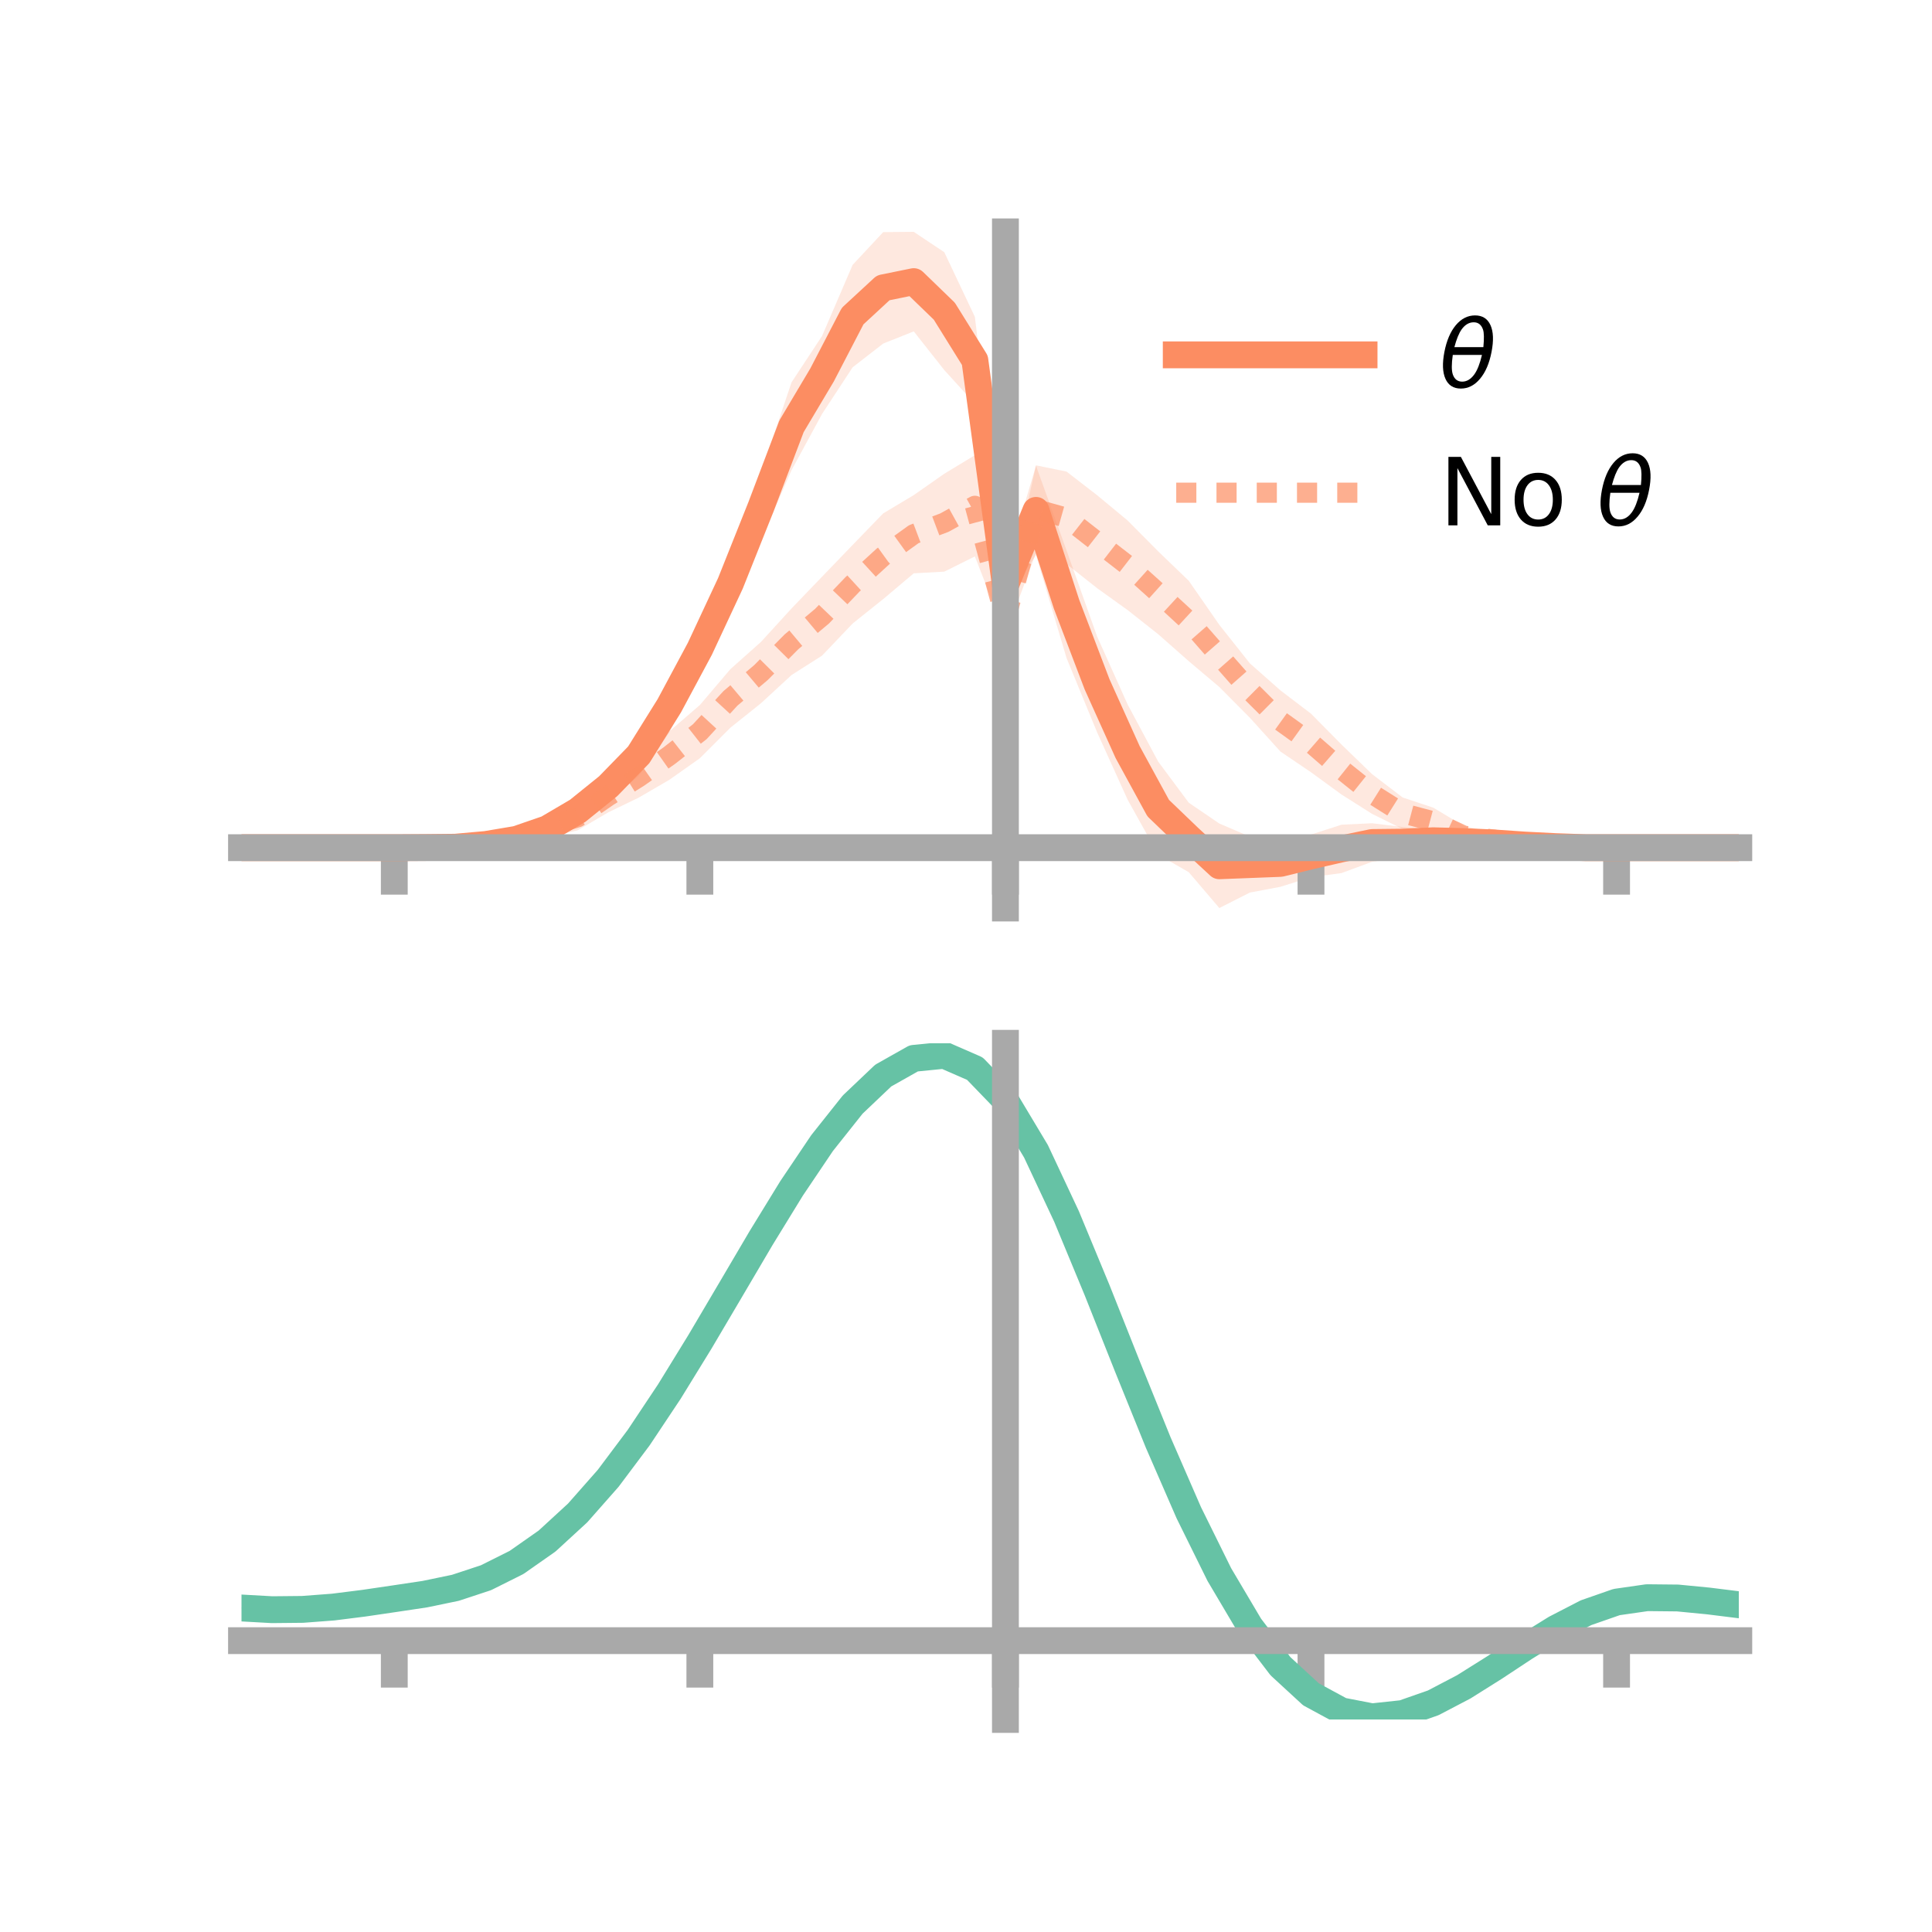 <?xml version="1.0" encoding="utf-8" standalone="no"?>
<!DOCTYPE svg PUBLIC "-//W3C//DTD SVG 1.1//EN"
  "http://www.w3.org/Graphics/SVG/1.1/DTD/svg11.dtd">
<!-- Created with matplotlib (https://matplotlib.org/) -->
<svg height="144pt" version="1.1" viewBox="0 0 144 144" width="144pt" xmlns="http://www.w3.org/2000/svg" xmlns:xlink="http://www.w3.org/1999/xlink">
 <defs>
  <style type="text/css">*{stroke-linecap:butt;stroke-linejoin:round;}</style>
 </defs>
 <g id="figure_1">
  <g id="patch_1">
   <path d="M 0 144 
L 144 144 
L 144 0 
L 0 0 
z
" style="fill:none;"/>
  </g>
  <g id="axes_1">
   <g id="patch_2">
    <path d="M 18 67.68 
L 129.6 67.68 
L 129.6 17.28 
L 18 17.28 
z
" style="fill:none;"/>
   </g>
   <g id="PolyCollection_1">
    <path clip-path="url(#p08fb3d93f1)" d="M 18 63.183 
L 18 63.183 
L 20.278 63.183 
L 22.555 63.183 
L 24.833 63.183 
L 27.11 63.183 
L 29.388 63.183 
L 31.665 63.106 
L 33.943 62.992 
L 36.22 62.578 
L 38.498 61.981 
L 40.776 61.086 
L 43.053 59.391 
L 45.331 57.467 
L 47.608 54.685 
L 49.886 50.613 
L 52.163 46.761 
L 54.441 41.576 
L 56.718 35.278 
L 58.996 28.498 
L 61.273 25.039 
L 63.551 19.742 
L 65.829 17.3 
L 68.106 17.28 
L 70.384 18.802 
L 72.661 23.617 
L 74.939 42.4 
L 77.216 34.712 
L 79.494 41.024 
L 81.771 47.435 
L 84.049 52.512 
L 86.327 56.769 
L 88.604 59.829 
L 90.882 61.381 
L 93.159 62.359 
L 95.437 62.611 
L 97.714 62.205 
L 99.992 61.468 
L 102.269 61.36 
L 104.547 61.64 
L 106.824 61.811 
L 109.102 62.068 
L 111.38 62.274 
L 113.657 62.644 
L 115.935 62.931 
L 118.212 63.122 
L 120.49 63.183 
L 122.767 63.183 
L 125.045 63.183 
L 127.322 63.183 
L 129.6 63.183 
L 129.6 63.183 
L 129.6 63.183 
L 127.322 63.183 
L 125.045 63.183 
L 122.767 63.183 
L 120.49 63.184 
L 118.212 63.243 
L 115.935 63.273 
L 113.657 63.328 
L 111.38 63.385 
L 109.102 63.387 
L 106.824 63.519 
L 104.547 63.899 
L 102.269 64.232 
L 99.992 65.073 
L 97.714 65.379 
L 95.437 66.097 
L 93.159 66.526 
L 90.882 67.68 
L 88.604 65.009 
L 86.327 63.696 
L 84.049 59.61 
L 81.771 54.58 
L 79.494 49.048 
L 77.216 41.37 
L 74.939 44.857 
L 72.661 30.09 
L 70.384 27.586 
L 68.106 24.7 
L 65.829 25.607 
L 63.551 27.377 
L 61.273 30.851 
L 58.996 35.045 
L 56.718 40.272 
L 54.441 45.379 
L 52.163 49.955 
L 49.886 54.594 
L 47.608 57.835 
L 45.331 59.731 
L 43.053 61.484 
L 40.776 62.463 
L 38.498 63.137 
L 36.22 63.305 
L 33.943 63.299 
L 31.665 63.233 
L 29.388 63.183 
L 27.11 63.183 
L 24.833 63.183 
L 22.555 63.183 
L 20.278 63.183 
L 18 63.183 
z
" style="fill:#fc8d62;fill-opacity:0.2;"/>
   </g>
   <g id="PolyCollection_2">
    <path clip-path="url(#p08fb3d93f1)" d="M 18 63.183 
L 18 63.183 
L 20.278 63.183 
L 22.555 63.183 
L 24.833 63.183 
L 27.11 63.183 
L 29.388 63.183 
L 31.665 63.092 
L 33.943 62.873 
L 36.22 62.358 
L 38.498 62.053 
L 40.776 60.824 
L 43.053 59.943 
L 45.331 58.141 
L 47.608 56.404 
L 49.886 54.516 
L 52.163 52.55 
L 54.441 49.873 
L 56.718 47.845 
L 58.996 45.351 
L 61.273 42.982 
L 63.551 40.617 
L 65.829 38.264 
L 68.106 36.901 
L 70.384 35.309 
L 72.661 33.928 
L 74.939 44.987 
L 77.216 34.683 
L 79.494 35.149 
L 81.771 36.91 
L 84.049 38.798 
L 86.327 41.097 
L 88.604 43.289 
L 90.882 46.573 
L 93.159 49.445 
L 95.437 51.458 
L 97.714 53.192 
L 99.992 55.498 
L 102.269 57.702 
L 104.547 59.44 
L 106.824 60.196 
L 109.102 61.562 
L 111.38 62.076 
L 113.657 62.669 
L 115.935 62.887 
L 118.212 63.079 
L 120.49 63.183 
L 122.767 63.183 
L 125.045 63.183 
L 127.322 63.183 
L 129.6 63.183 
L 129.6 63.183 
L 129.6 63.183 
L 127.322 63.183 
L 125.045 63.183 
L 122.767 63.183 
L 120.49 63.183 
L 118.212 63.27 
L 115.935 63.315 
L 113.657 63.391 
L 111.38 63.095 
L 109.102 63.012 
L 106.824 62.245 
L 104.547 61.793 
L 102.269 60.663 
L 99.992 59.221 
L 97.714 57.559 
L 95.437 56.017 
L 93.159 53.499 
L 90.882 51.204 
L 88.604 49.281 
L 86.327 47.272 
L 84.049 45.474 
L 81.771 43.837 
L 79.494 42.037 
L 77.216 41.222 
L 74.939 47.303 
L 72.661 41.472 
L 70.384 42.606 
L 68.106 42.732 
L 65.829 44.653 
L 63.551 46.473 
L 61.273 48.865 
L 58.996 50.315 
L 56.718 52.416 
L 54.441 54.236 
L 52.163 56.516 
L 49.886 58.124 
L 47.608 59.449 
L 45.331 60.551 
L 43.053 61.889 
L 40.776 62.413 
L 38.498 62.999 
L 36.22 63.194 
L 33.943 63.304 
L 31.665 63.241 
L 29.388 63.183 
L 27.11 63.183 
L 24.833 63.183 
L 22.555 63.183 
L 20.278 63.183 
L 18 63.183 
z
" style="fill:#fc8d62;fill-opacity:0.2;"/>
   </g>
   <g id="matplotlib.axis_1">
    <g id="xtick_1">
     <g id="line2d_1">
      <defs>
       <path d="M 0 0 
L 0 3.5 
" id="m58bdd3b264" style="stroke:#a9a9a9;stroke-width:2;"/>
      </defs>
      <g>
       <use style="fill:#a9a9a9;stroke:#a9a9a9;stroke-width:2;" x="29.388" xlink:href="#m58bdd3b264" y="63.183"/>
      </g>
     </g>
    </g>
    <g id="xtick_2">
     <g id="line2d_2">
      <g>
       <use style="fill:#a9a9a9;stroke:#a9a9a9;stroke-width:2;" x="52.163" xlink:href="#m58bdd3b264" y="63.183"/>
      </g>
     </g>
    </g>
    <g id="xtick_3">
     <g id="line2d_3">
      <g>
       <use style="fill:#a9a9a9;stroke:#a9a9a9;stroke-width:2;" x="74.939" xlink:href="#m58bdd3b264" y="63.183"/>
      </g>
     </g>
    </g>
    <g id="xtick_4">
     <g id="line2d_4">
      <g>
       <use style="fill:#a9a9a9;stroke:#a9a9a9;stroke-width:2;" x="97.714" xlink:href="#m58bdd3b264" y="63.183"/>
      </g>
     </g>
    </g>
    <g id="xtick_5">
     <g id="line2d_5">
      <g>
       <use style="fill:#a9a9a9;stroke:#a9a9a9;stroke-width:2;" x="120.49" xlink:href="#m58bdd3b264" y="63.183"/>
      </g>
     </g>
    </g>
   </g>
   <g id="matplotlib.axis_2"/>
   <g id="line2d_6">
    <path clip-path="url(#p08fb3d93f1)" d="M 18 63.183 
L 20.278 63.183 
L 22.555 63.183 
L 24.833 63.183 
L 27.11 63.183 
L 29.388 63.183 
L 31.665 63.169 
L 33.943 63.146 
L 36.22 62.942 
L 38.498 62.559 
L 40.776 61.775 
L 43.053 60.437 
L 45.331 58.599 
L 47.608 56.26 
L 49.886 52.603 
L 52.163 48.358 
L 54.441 43.478 
L 56.718 37.775 
L 58.996 31.772 
L 61.273 27.945 
L 63.551 23.559 
L 65.829 21.453 
L 68.106 20.99 
L 70.384 23.194 
L 72.661 26.854 
L 74.939 43.628 
L 77.216 38.041 
L 79.494 45.036 
L 81.771 51.008 
L 84.049 56.061 
L 86.327 60.233 
L 88.604 62.419 
L 90.882 64.53 
L 93.159 64.442 
L 95.437 64.354 
L 97.714 63.792 
L 99.992 63.27 
L 102.269 62.796 
L 104.547 62.77 
L 106.824 62.665 
L 109.102 62.727 
L 111.38 62.829 
L 113.657 62.986 
L 115.935 63.102 
L 118.212 63.182 
L 120.49 63.183 
L 122.767 63.183 
L 125.045 63.183 
L 127.322 63.183 
L 129.6 63.183 
" style="fill:none;stroke:#fc8d62;stroke-linecap:square;stroke-width:2;"/>
   </g>
   <g id="line2d_7">
    <path clip-path="url(#p08fb3d93f1)" d="M 18 63.183 
L 20.278 63.183 
L 22.555 63.183 
L 24.833 63.183 
L 27.11 63.183 
L 29.388 63.183 
L 31.665 63.166 
L 33.943 63.088 
L 36.22 62.776 
L 38.498 62.526 
L 40.776 61.619 
L 43.053 60.916 
L 45.331 59.346 
L 47.608 57.927 
L 49.886 56.32 
L 52.163 54.533 
L 54.441 52.054 
L 56.718 50.13 
L 58.996 47.833 
L 61.273 45.924 
L 63.551 43.545 
L 65.829 41.459 
L 68.106 39.816 
L 70.384 38.957 
L 72.661 37.7 
L 74.939 46.145 
L 77.216 37.952 
L 79.494 38.593 
L 81.771 40.373 
L 84.049 42.136 
L 86.327 44.185 
L 88.604 46.285 
L 90.882 48.889 
L 93.159 51.472 
L 95.437 53.738 
L 97.714 55.376 
L 99.992 57.359 
L 102.269 59.182 
L 104.547 60.616 
L 106.824 61.22 
L 109.102 62.287 
L 111.38 62.586 
L 113.657 63.03 
L 115.935 63.101 
L 118.212 63.175 
L 120.49 63.183 
L 122.767 63.183 
L 125.045 63.183 
L 127.322 63.183 
L 129.6 63.183 
" style="fill:none;stroke:#fc8d62;stroke-dasharray:1.5,1.5;stroke-dashoffset:0;stroke-opacity:0.7;stroke-width:1.5;"/>
   </g>
   <g id="patch_3">
    <path d="M 74.939 67.68 
L 74.939 17.28 
" style="fill:none;stroke:#a9a9a9;stroke-linecap:square;stroke-linejoin:miter;stroke-width:2;"/>
   </g>
   <g id="patch_4">
    <path d="M 129.6 67.68 
L 129.6 17.28 
" style="fill:none;"/>
   </g>
   <g id="patch_5">
    <path d="M 18 63.183 
L 129.6 63.183 
" style="fill:none;stroke:#a9a9a9;stroke-linecap:square;stroke-linejoin:miter;stroke-width:2;"/>
   </g>
   <g id="patch_6">
    <path d="M 18 17.28 
L 129.6 17.28 
" style="fill:none;"/>
   </g>
   <g id="legend_1">
    <g id="line2d_8">
     <path d="M 87.67 26.449 
L 101.67 26.449 
" style="fill:none;stroke:#fc8d62;stroke-linecap:square;stroke-width:2;"/>
    </g>
    <g id="line2d_9"/>
    <g id="text_1">
     <!-- $\theta$ -->
     <g transform="translate(107.27 28.899)scale(0.07 -0.07)">
      <defs>
       <path d="M 45.516 34.672 
L 14.453 34.672 
Q 12.359 20.062 14.5 13.875 
Q 17.188 6.25 24.469 6.25 
Q 31.781 6.25 37.359 13.922 
Q 42.234 20.656 45.516 34.672 
z
M 47.016 42.969 
Q 48.344 56.844 46.625 61.719 
Q 43.953 69.438 36.766 69.438 
Q 29.297 69.438 23.828 61.812 
Q 19.531 55.672 16.156 42.969 
z
M 38.188 76.766 
Q 49.906 76.766 54.594 66.406 
Q 59.281 56.109 55.719 37.844 
Q 52.203 19.625 43.453 9.281 
Q 34.766 -1.125 23.047 -1.125 
Q 11.281 -1.125 6.641 9.281 
Q 2 19.625 5.516 37.844 
Q 9.078 56.109 17.719 66.406 
Q 26.422 76.766 38.188 76.766 
z
" id="DejaVuSans-Oblique-952"/>
      </defs>
      <use transform="translate(0 0.234)" xlink:href="#DejaVuSans-Oblique-952"/>
     </g>
    </g>
    <g id="line2d_10">
     <path d="M 87.67 36.724 
L 101.67 36.724 
" style="fill:none;stroke:#fc8d62;stroke-dasharray:1.5,1.5;stroke-dashoffset:0;stroke-opacity:0.7;stroke-width:1.5;"/>
    </g>
    <g id="line2d_11"/>
    <g id="text_2">
     <!-- No $\theta$ -->
     <g transform="translate(107.27 39.174)scale(0.07 -0.07)">
      <defs>
       <path d="M 9.812 72.906 
L 23.094 72.906 
L 55.422 11.922 
L 55.422 72.906 
L 64.984 72.906 
L 64.984 0 
L 51.703 0 
L 19.391 60.984 
L 19.391 0 
L 9.812 0 
z
" id="DejaVuSans-78"/>
       <path d="M 30.609 48.391 
Q 23.391 48.391 19.188 42.75 
Q 14.984 37.109 14.984 27.297 
Q 14.984 17.484 19.156 11.844 
Q 23.344 6.203 30.609 6.203 
Q 37.797 6.203 41.984 11.859 
Q 46.188 17.531 46.188 27.297 
Q 46.188 37.016 41.984 42.703 
Q 37.797 48.391 30.609 48.391 
z
M 30.609 56 
Q 42.328 56 49.016 48.375 
Q 55.719 40.766 55.719 27.297 
Q 55.719 13.875 49.016 6.219 
Q 42.328 -1.422 30.609 -1.422 
Q 18.844 -1.422 12.172 6.219 
Q 5.516 13.875 5.516 27.297 
Q 5.516 40.766 12.172 48.375 
Q 18.844 56 30.609 56 
z
" id="DejaVuSans-111"/>
       <path id="DejaVuSans-32"/>
      </defs>
      <use transform="translate(0 0.234)" xlink:href="#DejaVuSans-78"/>
      <use transform="translate(74.805 0.234)" xlink:href="#DejaVuSans-111"/>
      <use transform="translate(135.986 0.234)" xlink:href="#DejaVuSans-32"/>
      <use transform="translate(167.773 0.234)" xlink:href="#DejaVuSans-Oblique-952"/>
     </g>
    </g>
   </g>
  </g>
  <g id="axes_2">
   <g id="patch_7">
    <path d="M 18 128.16 
L 129.6 128.16 
L 129.6 77.76 
L 18 77.76 
z
" style="fill:none;"/>
   </g>
   <g id="PolyCollection_3">
    <path clip-path="url(#p5bae3c1dc1)" d="M 18 119.892 
L 18 119.808 
L 20.278 119.941 
L 22.555 119.916 
L 24.833 119.734 
L 27.11 119.435 
L 29.388 119.087 
L 31.665 118.737 
L 33.943 118.254 
L 36.22 117.493 
L 38.498 116.34 
L 40.776 114.719 
L 43.053 112.591 
L 45.331 109.956 
L 47.608 106.854 
L 49.886 103.358 
L 52.163 99.572 
L 54.441 95.626 
L 56.718 91.672 
L 58.996 87.88 
L 61.273 84.429 
L 63.551 81.506 
L 65.829 79.299 
L 68.106 77.992 
L 70.384 77.76 
L 72.661 78.77 
L 74.939 81.166 
L 77.216 85.019 
L 79.494 89.944 
L 81.771 95.515 
L 84.049 101.329 
L 86.327 107.036 
L 88.604 112.345 
L 90.882 117.03 
L 93.159 120.932 
L 95.437 123.956 
L 97.714 126.075 
L 99.992 127.317 
L 102.269 127.761 
L 104.547 127.522 
L 106.824 126.738 
L 109.102 125.561 
L 111.38 124.153 
L 113.657 122.674 
L 115.935 121.279 
L 118.212 120.116 
L 120.49 119.327 
L 122.767 119.002 
L 125.045 119.031 
L 127.322 119.26 
L 129.6 119.555 
L 129.6 119.663 
L 129.6 119.663 
L 127.322 119.391 
L 125.045 119.18 
L 122.767 119.161 
L 120.49 119.492 
L 118.212 120.29 
L 115.935 121.479 
L 113.657 122.915 
L 111.38 124.44 
L 109.102 125.892 
L 106.824 127.103 
L 104.547 127.91 
L 102.269 128.16 
L 99.992 127.723 
L 97.714 126.498 
L 95.437 124.422 
L 93.159 121.476 
L 90.882 117.689 
L 88.604 113.146 
L 86.327 107.997 
L 84.049 102.458 
L 81.771 96.809 
L 79.494 91.393 
L 77.216 86.602 
L 74.939 82.855 
L 72.661 80.529 
L 70.384 79.551 
L 68.106 79.775 
L 65.829 81.036 
L 63.551 83.16 
L 61.273 85.969 
L 58.996 89.28 
L 56.718 92.913 
L 54.441 96.697 
L 52.163 100.471 
L 49.886 104.092 
L 47.608 107.438 
L 45.331 110.411 
L 43.053 112.945 
L 40.776 115 
L 38.498 116.574 
L 36.22 117.697 
L 33.943 118.437 
L 31.665 118.901 
L 29.388 119.232 
L 27.11 119.556 
L 24.833 119.83 
L 22.555 119.992 
L 20.278 120.012 
L 18 119.892 
z
" style="fill:#66c2a5;fill-opacity:0.2;"/>
   </g>
   <g id="matplotlib.axis_3">
    <g id="xtick_6">
     <g id="line2d_12">
      <g>
       <use style="fill:#a9a9a9;stroke:#a9a9a9;stroke-width:2;" x="29.388" xlink:href="#m58bdd3b264" y="122.285"/>
      </g>
     </g>
    </g>
    <g id="xtick_7">
     <g id="line2d_13">
      <g>
       <use style="fill:#a9a9a9;stroke:#a9a9a9;stroke-width:2;" x="52.163" xlink:href="#m58bdd3b264" y="122.285"/>
      </g>
     </g>
    </g>
    <g id="xtick_8">
     <g id="line2d_14">
      <g>
       <use style="fill:#a9a9a9;stroke:#a9a9a9;stroke-width:2;" x="74.939" xlink:href="#m58bdd3b264" y="122.285"/>
      </g>
     </g>
    </g>
    <g id="xtick_9">
     <g id="line2d_15">
      <g>
       <use style="fill:#a9a9a9;stroke:#a9a9a9;stroke-width:2;" x="97.714" xlink:href="#m58bdd3b264" y="122.285"/>
      </g>
     </g>
    </g>
    <g id="xtick_10">
     <g id="line2d_16">
      <g>
       <use style="fill:#a9a9a9;stroke:#a9a9a9;stroke-width:2;" x="120.49" xlink:href="#m58bdd3b264" y="122.285"/>
      </g>
     </g>
    </g>
   </g>
   <g id="matplotlib.axis_4"/>
   <g id="line2d_17">
    <path clip-path="url(#p5bae3c1dc1)" d="M 18 119.85 
L 20.278 119.977 
L 22.555 119.954 
L 24.833 119.782 
L 27.11 119.495 
L 29.388 119.16 
L 31.665 118.819 
L 33.943 118.346 
L 36.22 117.595 
L 38.498 116.457 
L 40.776 114.86 
L 43.053 112.768 
L 45.331 110.184 
L 47.608 107.146 
L 49.886 103.725 
L 52.163 100.022 
L 54.441 96.162 
L 56.718 92.293 
L 58.996 88.58 
L 61.273 85.199 
L 63.551 82.333 
L 65.829 80.168 
L 68.106 78.883 
L 70.384 78.656 
L 72.661 79.649 
L 74.939 82.01 
L 77.216 85.81 
L 79.494 90.669 
L 81.771 96.162 
L 84.049 101.893 
L 86.327 107.517 
L 88.604 112.746 
L 90.882 117.359 
L 93.159 121.204 
L 95.437 124.189 
L 97.714 126.286 
L 99.992 127.52 
L 102.269 127.961 
L 104.547 127.716 
L 106.824 126.92 
L 109.102 125.727 
L 111.38 124.297 
L 113.657 122.794 
L 115.935 121.379 
L 118.212 120.203 
L 120.49 119.409 
L 122.767 119.082 
L 125.045 119.105 
L 127.322 119.326 
L 129.6 119.609 
" style="fill:none;stroke:#66c2a5;stroke-linecap:square;stroke-width:2;"/>
   </g>
   <g id="patch_8">
    <path d="M 74.939 128.16 
L 74.939 77.76 
" style="fill:none;stroke:#a9a9a9;stroke-linecap:square;stroke-linejoin:miter;stroke-width:2;"/>
   </g>
   <g id="patch_9">
    <path d="M 129.6 128.16 
L 129.6 77.76 
" style="fill:none;"/>
   </g>
   <g id="patch_10">
    <path d="M 18 122.285 
L 129.6 122.285 
" style="fill:none;stroke:#a9a9a9;stroke-linecap:square;stroke-linejoin:miter;stroke-width:2;"/>
   </g>
   <g id="patch_11">
    <path d="M 18 77.76 
L 129.6 77.76 
" style="fill:none;"/>
   </g>
  </g>
 </g>
 <defs>
  <clipPath id="p08fb3d93f1">
   <rect height="50.4" width="111.6" x="18" y="17.28"/>
  </clipPath>
  <clipPath id="p5bae3c1dc1">
   <rect height="50.4" width="111.6" x="18" y="77.76"/>
  </clipPath>
 </defs>
</svg>
